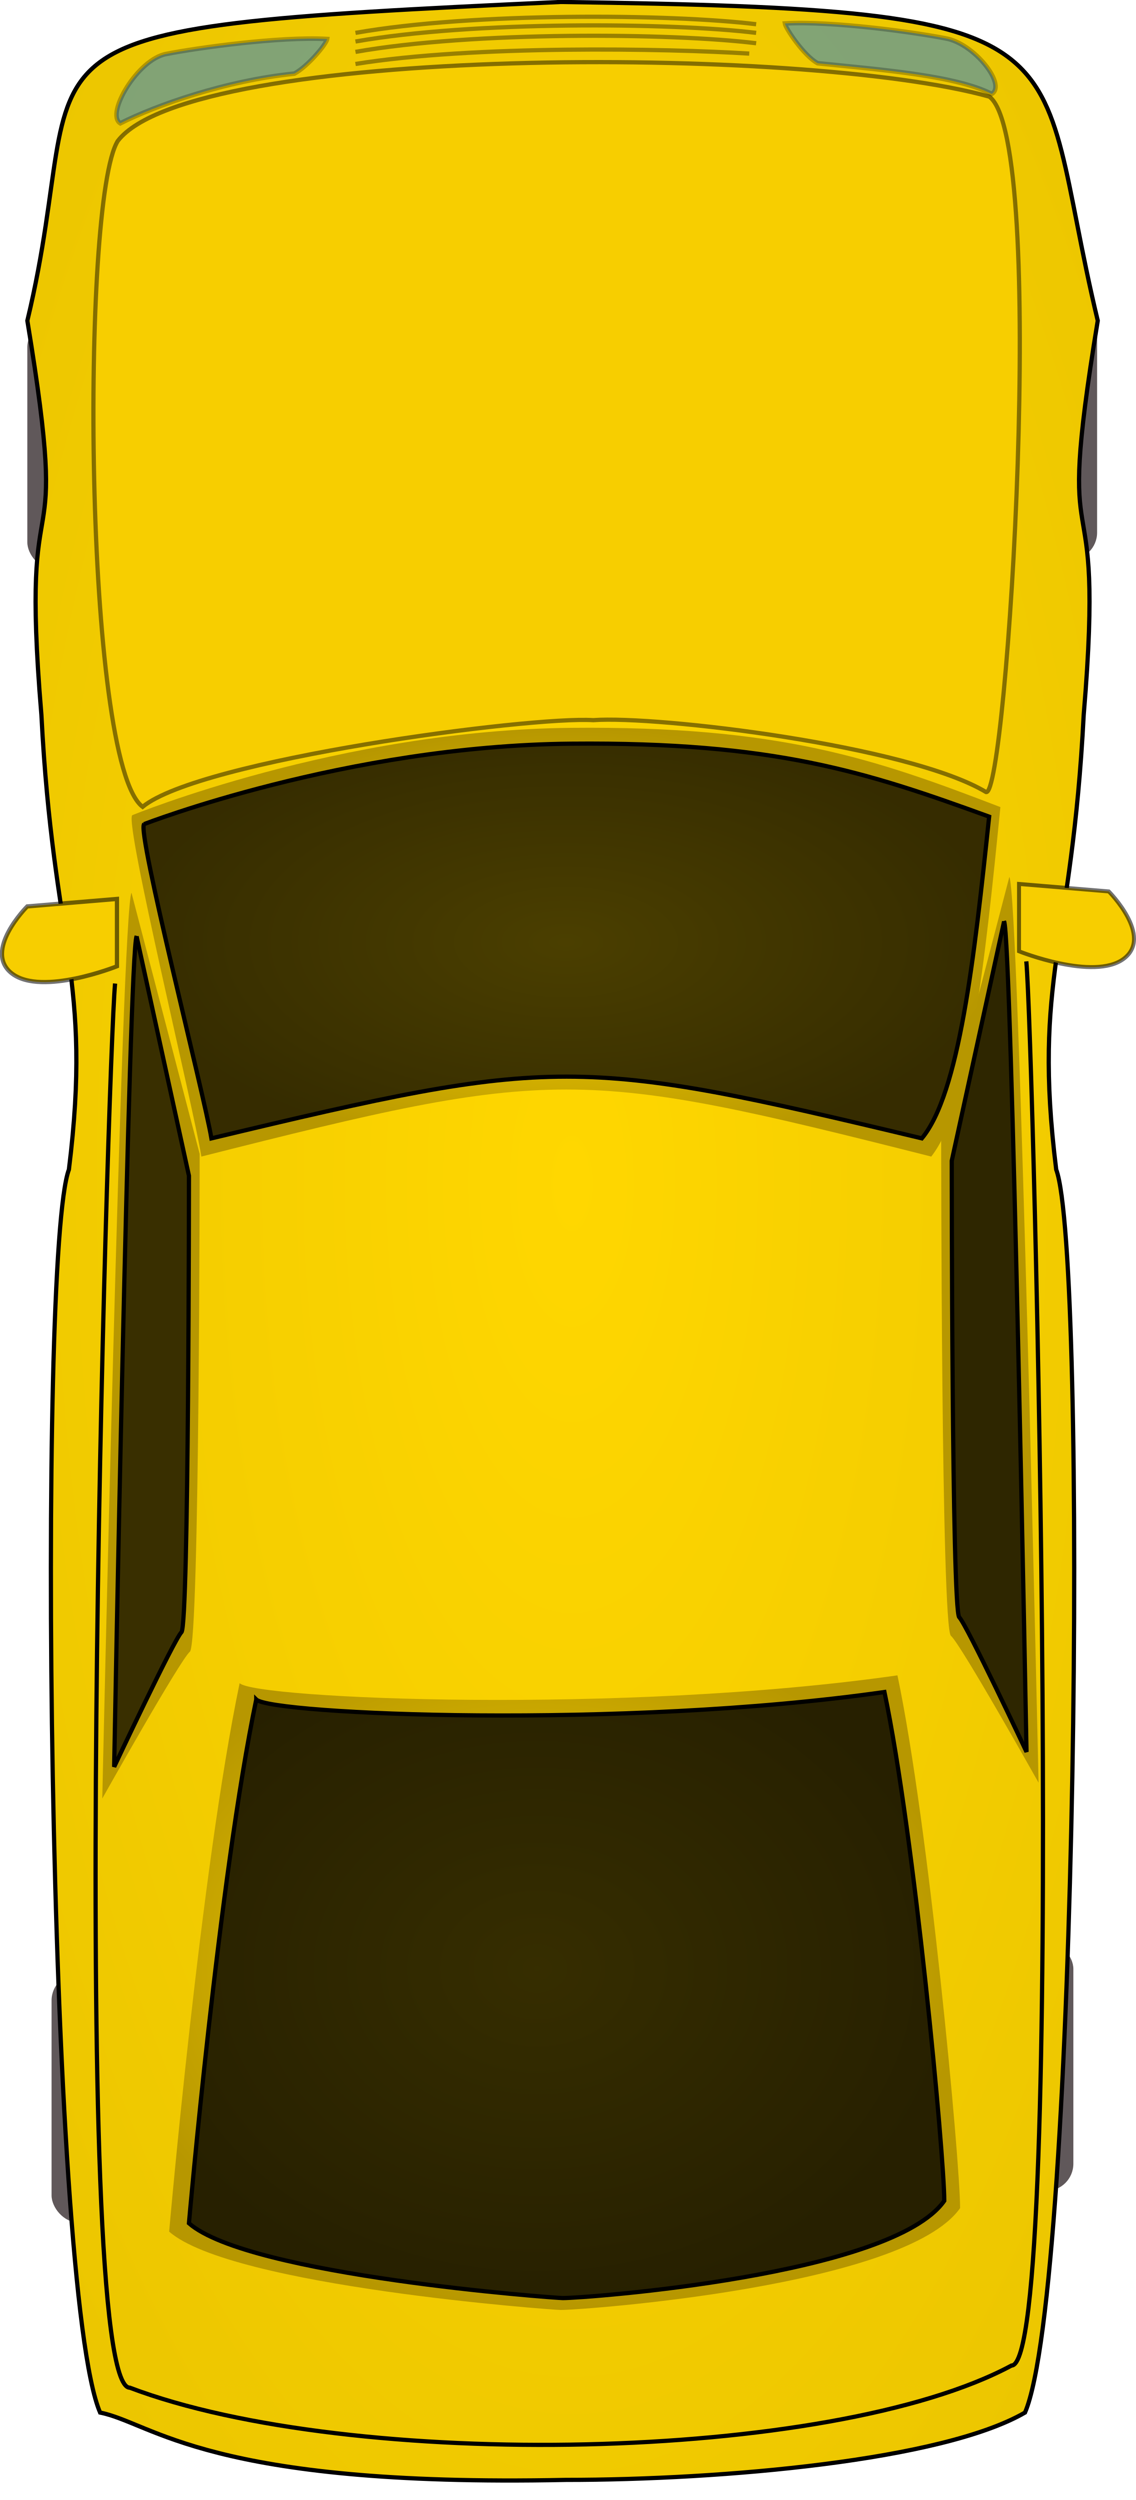 <?xml version="1.0"?>
<svg xmlns:rdf="http://www.w3.org/1999/02/22-rdf-syntax-ns#" xmlns="http://www.w3.org/2000/svg"
    xmlns:cc="http://creativecommons.org/ns#" xmlns:xlink="http://www.w3.org/1999/xlink"
    xmlns:dc="http://purl.org/dc/elements/1.1/" id="svg171" viewBox="0 0 358.85 789.36"
    version="1.0">
    <defs id="defs173">
        <linearGradient id="linearGradient239">
            <stop id="stop240" stop-color="#FFD700" offset="0" />
            <stop id="stop241" stop-color="#b79700" offset="1" />
        </linearGradient>
        <radialGradient id="radialGradient3189" xlink:href="#linearGradient239"
            gradientUnits="userSpaceOnUse" cy="819.9" cx="378.79"
            gradientTransform="matrix(1.169 0 0 .938 -273.1 -147.55)" r="115.39" />
        <radialGradient id="radialGradient3193" xlink:href="#linearGradient239"
            gradientUnits="userSpaceOnUse" cy="598.63" cx="294.43"
            gradientTransform="matrix(1.504 0 0 .742 -264.04 -146.71)" r="91.234" />
        <radialGradient id="radialGradient3197" xlink:href="#linearGradient239"
            gradientUnits="userSpaceOnUse" cy="153.65" cx="897.24"
            gradientTransform="matrix(-.391 0 0 3.633 703.38 -167.47)" r="15.849" />
        <radialGradient id="radialGradient3200" xlink:href="#linearGradient239"
            gradientUnits="userSpaceOnUse" cy="153.65" cx="897.24"
            gradientTransform="matrix(.391 0 0 3.633 -343 -162.47)" r="15.849" />
        <radialGradient id="radialGradient3205" xlink:href="#linearGradient239"
            gradientUnits="userSpaceOnUse" cy="319.37" cx="657.76"
            gradientTransform="matrix(.658 0 0 1.52 -252.14 -111.82)" r="1269.3" />
    </defs>
    <rect id="rect959" fill-rule="evenodd" rx="8.585" ry="8.585" height="78.696" width="27.775"
        y="623.04" x="16.287" stroke-width="1pt" fill="#60585a" />
    <rect id="rect958" fill-rule="evenodd" rx="8.585" ry="8.585" height="78.696" width="27.775"
        y="613.04" x="311.29" stroke-width="1pt" fill="#60585a" />
    <g id="g786" fill="#4a00ad" transform="matrix(-1 0 0 -1 282.65 766.12)">
        <path id="path787"
            d="m76.616 699.19c-5.473-0.321-11.137-0.388-16.567 0.34-3.573 0.712-11.473 3.767-7.655 8.677 5.245 5.042 14.531 4.269 21.161 3.703l0.514 5.994c-9.129 0.75-20.165 0.992-26.841-6.329-5.981-9.521 3.376-16.399 12.025-18.017 5.782-0.733 11.564-0.349 17.362-0.688v6.32z" />
        <path id="path788"
            d="m76.616 699.19c-5.473-0.321-11.137-0.388-16.567 0.34-3.573 0.712-11.473 3.767-7.655 8.677 5.245 5.042 14.531 4.269 21.161 3.703l0.514 5.994c-9.129 0.75-20.165 0.992-26.841-6.329-5.981-9.521 3.376-16.399 12.025-18.017 5.782-0.733 11.564-0.349 17.362-0.688v6.32z"
            transform="matrix(1 0 0 -1 0 1430)" />
        <path id="path789"
            d="m97.472 715.31c-1.499-0.143-3.039-0.081-4.542-0.089-1.272-0.004-5.54-0.655-6.332 0.724-0.279 0.983 0.196 2.108 1.022 2.657 2.002 1.029 4.705 0.505 6.853 0.402 2.628-0.126 6.192-0.416 6.995 2.782 0.249 2.611-1.378 5.115-3.407 6.63-2.685 1.651-5.741 1.346-8.736 0.969-1.783-0.237-3.562-0.51-5.35-0.711l0.329-2.76c1.794 0.214 3.576 0.511 5.367 0.748 2.19 0.268 4.703 0.675 6.709-0.491 1.154-0.815 2.267-2.318 2.276-3.791 0.011-1.097-3.415-0.664-4.039-0.633-2.898 0.155-6.048 0.623-8.678-0.876-2.118-1.588-3.054-4.623-1.411-6.885 2.146-2.038 5.677-1.512 8.404-1.521 1.502-0.007 3.043 0.055 4.542-0.088v2.933z"
            transform="matrix(1.378 0 0 1.378 -36.308 -268.33)" />
        <g id="g790" transform="matrix(1.166 0 0 1.062 -26.21 -45.238)">
            <path id="path791"
                d="m109.26 713.84c2.054 0.228 4.181 0.138 6.242 0.15 3.888 0.015 7.776-0.017 11.665-0.034 0.779-0.005 1.559-0.011 2.338-0.036v3.227c-0.779-0.026-1.559-0.032-2.338-0.037-3.889-0.017-7.777-0.049-11.665-0.034-2.061 0.012-4.188-0.078-6.242 0.15v-3.386z" />
            <path id="path792"
                d="m119.37 715.87c-0.159 1.242-0.079 2.551-0.087 3.798-0.011 2.488-0.012 4.976 0.006 7.465 0.012 1.648 0.028 3.296 0.032 4.944 0.001 0.986-0.002 1.973-0.004 2.959h-3.321c-0.002-0.986-0.005-1.973-0.003-2.959 0.003-1.648 0.019-3.296 0.031-4.944 0.018-2.489 0.018-4.977 0.007-7.465-0.009-1.247 0.072-2.556-0.088-3.798h3.427z"
                transform="translate(1.345 .336)" />
        </g>
        <g id="g793">
            <path id="path794"
                d="m129.46 713.86c-0.219 1.706-0.114 3.502-0.134 5.217-0.046 4.31-0.051 8.621-0.008 12.932 0.017 1.411 0.038 2.823 0.066 4.234h-3.275c0.027-1.411 0.049-2.823 0.066-4.234 0.043-4.311 0.037-8.622-0.008-12.932-0.021-1.715 0.085-3.511-0.134-5.217h3.427z" />
            <path id="path795"
                d="m127.41 712.83c1.41 0.156 2.863 0.074 4.28 0.113 3.027 0.138 5.689 1.021 6.086 4.411 0.091 3.395-1.772 5.431-5.069 6.06-1.547 0.195-3.059 0.136-4.605-0.029l0.353-3.167c1.221 0.137 2.422 0.2 3.645 0.051 1.605-0.296 2.418-0.88 2.405-2.576-0.124-1.535-1.597-1.488-2.895-1.55-1.383-0.028-2.821-0.081-4.2 0.073v-3.386z" />
            <path id="path796"
                d="m128.76 721.9c1.223 0.136 2.492 0.072 3.72 0.082 2.638 0.021 5.597-0.184 7.788 1.535 1.853 1.96 1.215 4.372 0.521 6.696-0.472 1.573-0.874 3.118-0.925 4.767-0.003 0.322 0 0.641 0.008 0.962l-3.305 0.084c-0.01-0.383-0.013-0.765-0.009-1.148 0.062-1.931 0.526-3.743 1.082-5.583 0.252-0.844 0.953-2.406 0.486-3.29-1.116-1.268-4.173-0.813-5.646-0.801-1.228 0.01-2.497-0.054-3.72 0.082v-3.386z" />
            <rect id="rect797" fill-rule="evenodd" height="3.025" width="2.353" y="712.84"
                x="126.06" stroke-width="1pt" />
        </g>
        <path id="path798"
            d="m165.39 724.77c0 6.958-5.196 12.606-11.598 12.606s-11.597-5.648-11.597-12.606c0-6.959 5.195-12.606 11.597-12.606s11.598 5.647 11.598 12.606zm-3.698-0.322c0 4.739-3.54 8.586-7.9 8.586-4.361 0-7.9-3.847-7.9-8.586 0-4.741 3.539-8.587 7.9-8.587 4.36 0 7.9 3.846 7.9 8.587z"
            fill-rule="evenodd" stroke-width="1pt" />
    </g>
    <rect id="rect317" fill-rule="evenodd" rx="8.585" ry="8.585" height="78.696" width="27.775"
        y="98.038" x="318.79" stroke-width="1pt" fill="#60585a" />
    <rect id="rect316" fill-rule="evenodd" rx="8.585" ry="8.585" height="78.696" width="27.775"
        y="101.12" x="8.633" stroke-width="1pt" fill="#60585a" />
    <path id="path184"
        d="m178.73 782.98c-113.07 2.362-130.4-17.92-147.11-21.261-16.705-38.776-19.877-365.73-9.855-392.46 7.493-60.54-4.936-70.565-8.687-143.53-7.14-85.213 9.815-37.829-4.439-124.48 21.658-90.216-19.136-92.053 168.52-100.63 172.21 2.401 147.96 10.415 169.61 100.63-14.254 86.652 2.701 39.268-4.439 124.48-3.751 72.961-16.18 82.986-8.687 143.53 10.022 26.727 6.85 353.68-9.855 392.46-26.153 15.153-95.459 21.261-145.07 21.261z"
        fill-rule="evenodd" stroke="#000" stroke-width="1pt" fill="url(#radialGradient3205)" />
    <path id="path272"
        d="m41.537 281.88s21.534 82.442 21.534 82.442 0 154.58-3.076 157.15c-3.077 2.576-27.686 46.372-27.686 46.372s6.152-280.81 9.229-285.97z"
        fill-rule="evenodd" fill="url(#radialGradient3200)" />
    <path id="path274"
        d="m318.84 276.88s-21.534 82.442-21.534 82.442 0 154.58 3.076 157.15c3.077 2.576 27.686 46.372 27.686 46.372s-6.152-280.81-9.229-285.97z"
        fill-rule="evenodd" fill="url(#radialGradient3197)" />
    <path id="path230"
        d="m37.198 44.521c-11.667 18.667-10.816 196.22 7.851 210.22 18.03-14.851 122.48-28.646 142.34-27.364 20.288-1.492 99.694 8.055 124.09 22.697 6.577 2.13 19.727-205.55 1.059-219.55-58.34-16.344-252.01-16.344-275.34 13.99z"
        stroke-opacity=".459" fill-rule="evenodd" stroke="#000" stroke-width="1pt"
        fill="#f7ce00" />
    <path id="path275"
        d="m41.764 257.39s65.53-26.897 138.64-27.585c65.833-0.641 95.565 9.623 135.61 25.019-4.853 48.756-9.708 94.943-21.843 110.34-111.64-28.23-118.92-28.23-230.56 0-2.43-15.39-24.273-105.21-21.846-107.77z"
        fill-rule="evenodd" fill="url(#radialGradient3193)" />
    <path id="path185"
        d="m45.51 260.2s63.783-24.762 134.95-25.395c64.078-0.59 93.017 8.859 132 23.033-4.724 44.885-9.449 87.405-21.261 101.58-108.67-25.986-115.75-25.985-224.42 0.001-2.362-14.174-23.623-96.856-21.261-99.218z"
        fill-rule="evenodd" fill-opacity=".704" stroke="#000" stroke-width="1pt" />
    <path id="path270"
        d="m75.697 531.43c-12.369 59.368-22.263 173.16-22.263 173.16 19.79 17.316 121.21 24.737 123.69 24.737 7.421 0 108.84-7.421 126.16-32.158 0-14.842-9.896-121.21-19.79-168.21-86.579 12.368-202.84 7.421-207.79 2.473z"
        fill-rule="evenodd" fill="url(#radialGradient3189)" />
    <path id="path188"
        d="m80.945 536.59c-11.812 56.695-21.261 165.36-21.261 165.36 18.899 16.536 115.75 23.623 118.12 23.623 7.087 0 103.94-7.087 120.48-30.71 0-14.174-9.45-115.75-18.899-160.64-82.681 11.811-193.71 7.087-198.44 2.362z"
        fill-rule="evenodd" fill-opacity=".786" stroke="#000" stroke-width="1pt" />
    <path id="path189"
        d="m321.9 279.09l28.348 2.362s14.174 14.174 4.725 21.261c-9.45 7.087-33.073-2.362-33.073-2.362v-21.261z"
        stroke-opacity=".553" fill-rule="evenodd" stroke="#000" stroke-width="1.25"
        fill="#f7ce00" />
    <path id="path190"
        d="m36.946 283.82l-28.348 2.362s-14.174 14.174-4.725 21.261c9.45 7.087 33.073-2.362 33.073-2.362v-21.261z"
        stroke-opacity=".547" fill-rule="evenodd" stroke="#000" stroke-width="1pt"
        fill="#f7ce00" />
    <path id="path304"
        d="m52.582 17.025c-9.023 1.573-19.32 18.998-14.584 21.902 11.281-5.689 33.327-13.506 54.984-15.684 4.286-2.3 10.138-9.356 10.358-10.929-14.886-0.847-40.915 2.775-50.758 4.711z"
        stroke-opacity=".252" fill-rule="evenodd" fill-opacity=".566" stroke="#000"
        stroke-width="1.082pt" fill="#2e87cf" />
    <path id="path306"
        d="m298.7 12.115c9.023 1.573 19.32 14.633 14.584 17.537-11.28-5.689-33.327-7.505-54.984-9.684-4.285-2.3-10.134-10.992-10.36-12.565 14.888-0.847 40.917 2.775 50.76 4.712z"
        stroke-opacity=".252" fill-rule="evenodd" fill-opacity=".566" stroke="#000"
        stroke-width="1.082pt" fill="#2e87cf" />
    <path id="path307" d="m112.29 10.38c37.098-6.547 99.837-6.002 126.57-2.729"
        stroke-opacity=".371" stroke="#000" stroke-width="1pt" fill="none" />
    <path id="path308" d="m112.29 13.108c37.098-6.547 99.837-6.002 126.57-2.729"
        stroke-opacity=".371" stroke="#000" stroke-width="1pt" fill="none" />
    <path id="path309" d="m112.29 16.381c37.098-6.547 99.837-6.002 126.57-2.729"
        stroke-opacity=".371" stroke="#000" stroke-width="1pt" fill="none" />
    <path id="path310" d="m112.29 20.2c37.098-6.001 98.2-4.911 124.39-3.275" stroke-opacity=".371"
        stroke="#000" stroke-width="1pt" fill="none" />
    <path id="path186"
        d="m43.148 295.63s16.536 75.595 16.536 75.595 0 141.74-2.362 144.1c-2.363 2.362-21.261 42.521-21.261 42.521s4.724-257.49 7.087-262.22z"
        fill-rule="evenodd" fill-opacity=".686" stroke="#000" stroke-width="1pt" />
    <path id="path211"
        d="m36.35 310.53c-2.333 25.667-14.991 443.45 4.666 443.34 69.856 26.467 221.62 23.584 278.52-7 17.53-0.071 6.999-417.68 4.666-443.34"
        stroke="#000" stroke-width="1pt" fill="none" />
    <path id="path187"
        d="m317.18 290.91s-16.536 75.595-16.536 75.595 0 141.74 2.362 144.1c2.363 2.362 21.261 42.521 21.261 42.521s-4.724-257.49-7.087-262.22z"
        fill-rule="evenodd" fill-opacity=".748" stroke="#000" stroke-width="1pt" />
</svg>